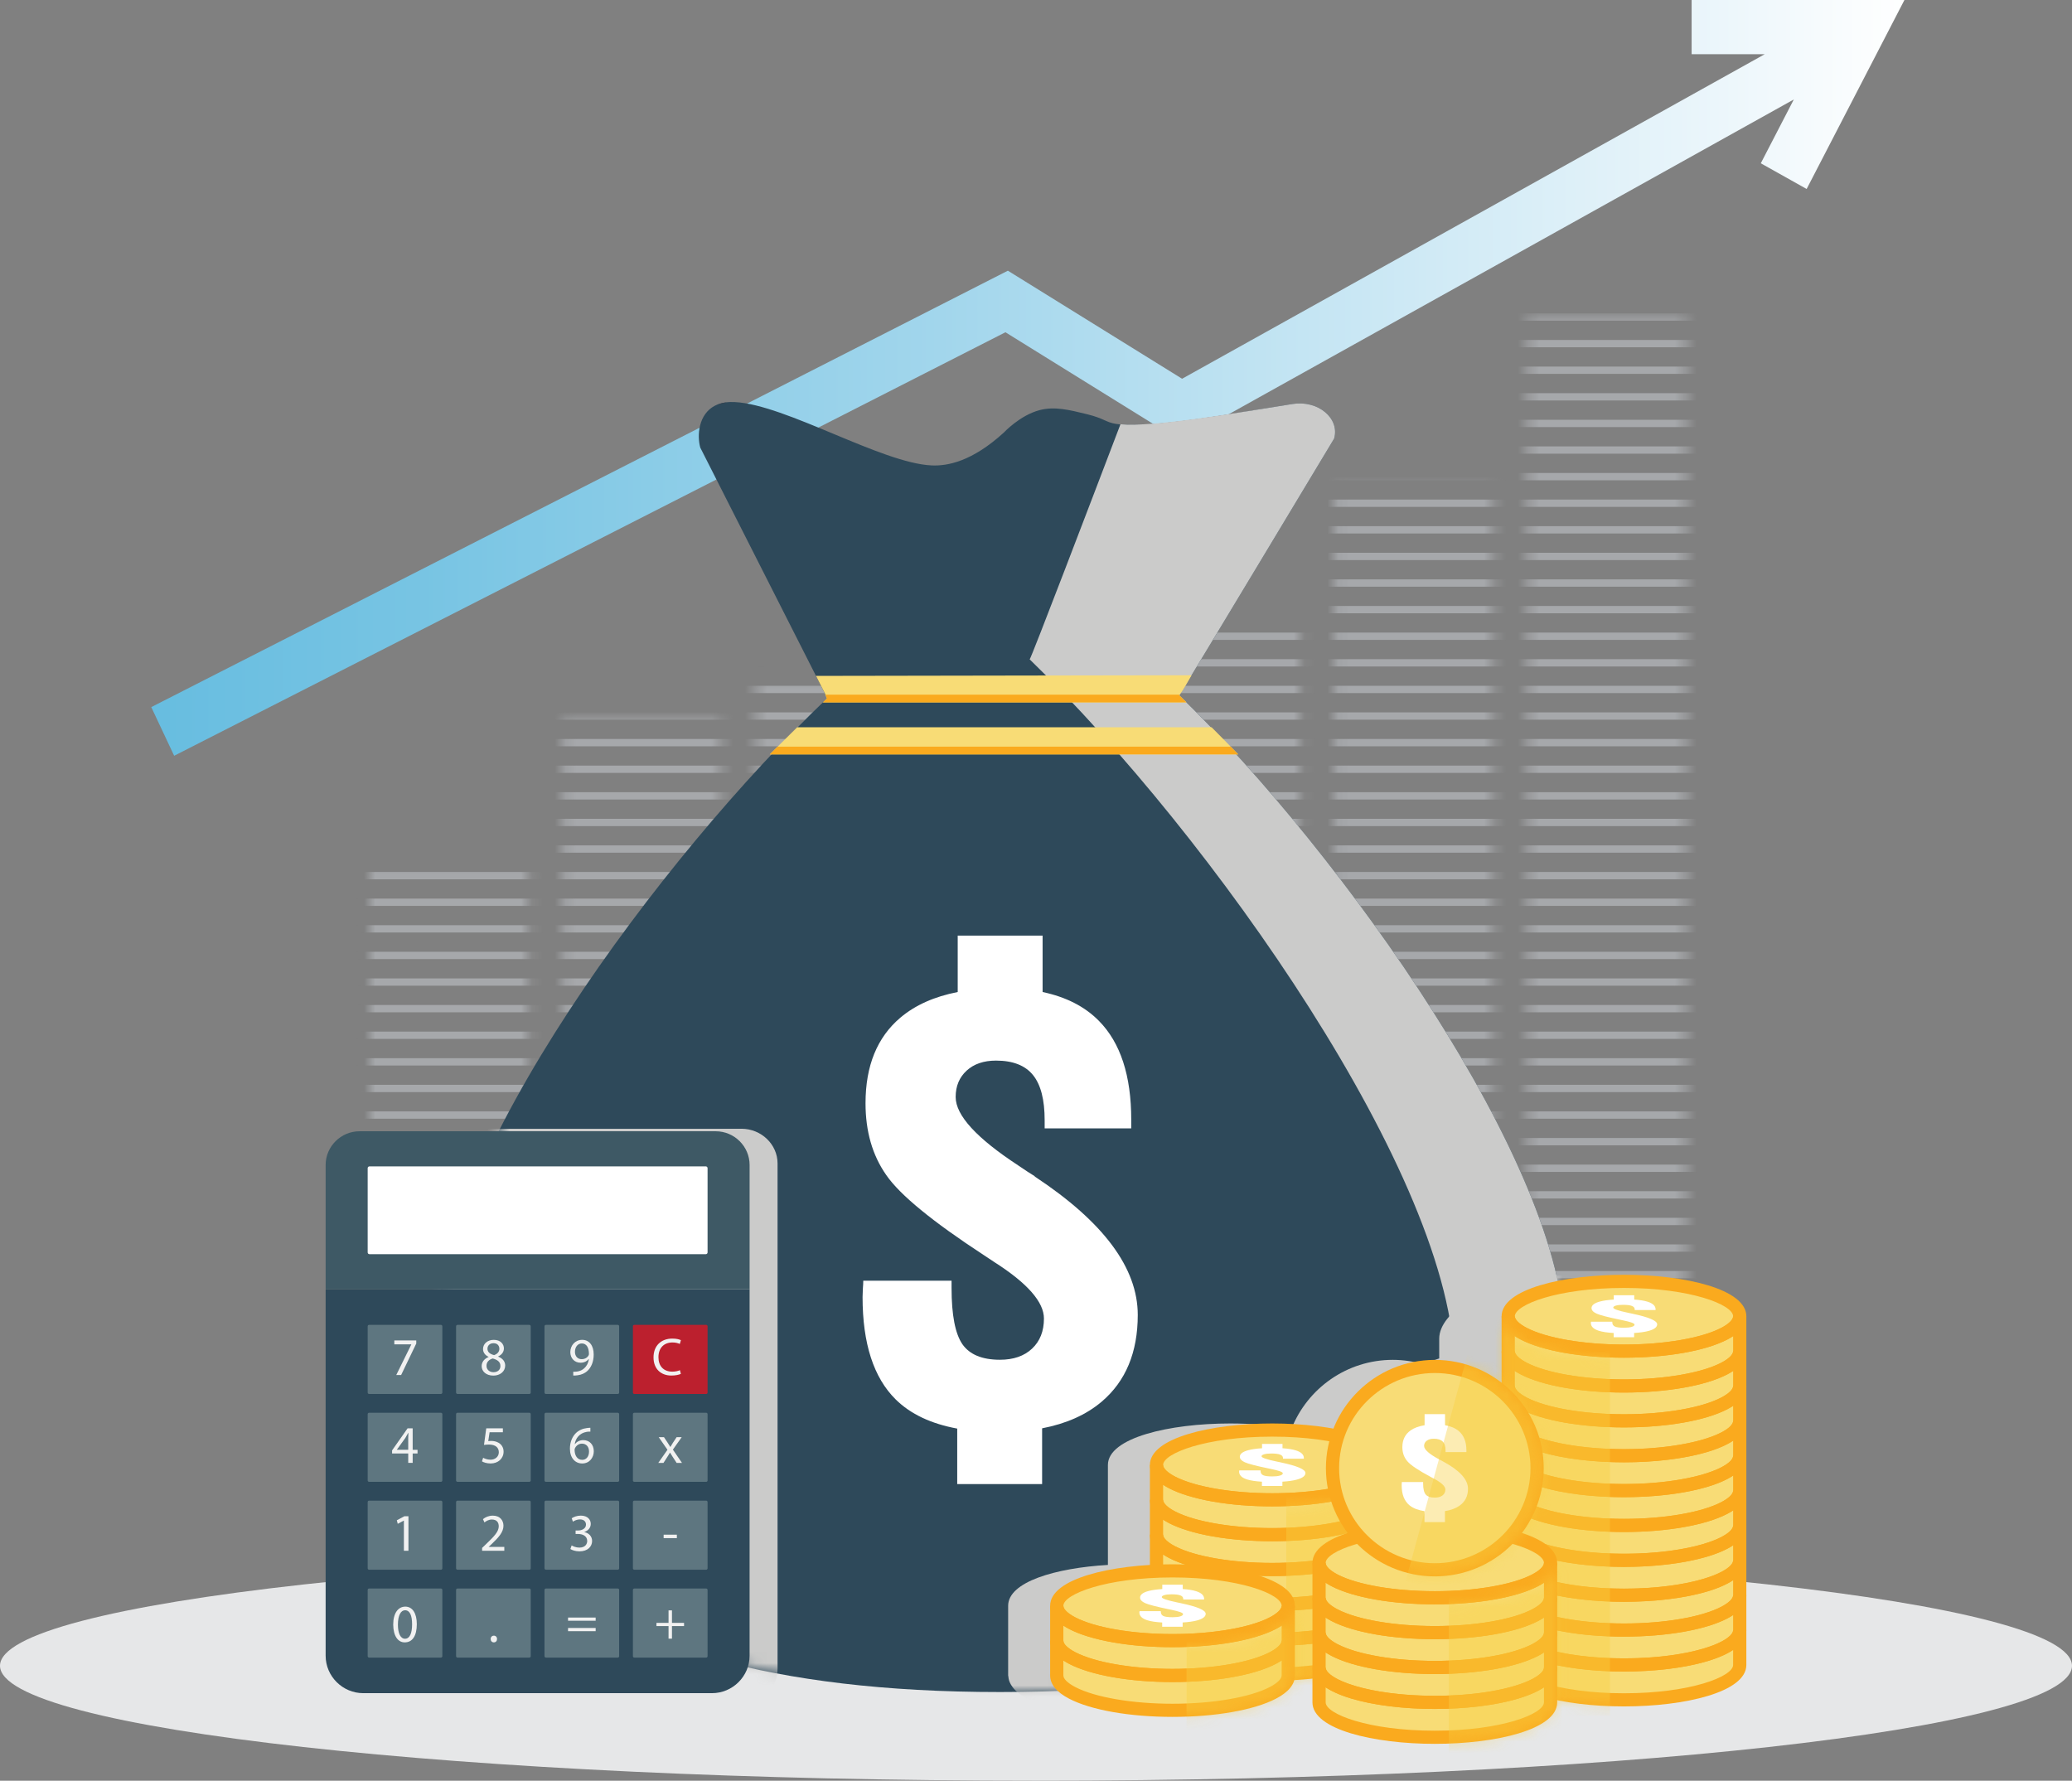 <svg width="185" height="159" viewBox="0 0 185 159" fill="none" xmlns="http://www.w3.org/2000/svg">
<rect x="0" y="0" width="185" height="159" fill="#808080" stroke="none"/>
<g clip-path="url(#clip0_100_4332)">
<g style="mix-blend-mode:screen">
<mask id="mask0_100_4332" style="mask-type:luminance" maskUnits="userSpaceOnUse" x="32" y="28" width="119" height="91">
<path d="M47.185 111.329V117.073H32.983V93.155V77.085H47.185V111.329ZM50.213 93.155V117.073H64.415V93.155V118.228V64.218H50.213V93.155ZM81.643 60.431H67.441V93.155V117.073H81.643V75.732V60.431ZM98.875 49.301H84.672V93.156V117.074H98.875V82.632V49.302V49.301ZM116.105 55.955H101.903V93.155V117.071H116.105V70.556V55.955ZM133.332 43.563H119.13V93.155V117.073H133.332V117.798V43.563ZM150.562 28.308H136.36V93.156V117.074H150.562V80.907V28.308Z" fill="white"/>
</mask>
<g mask="url(#mask0_100_4332)">
<path d="M162.392 27.981H13.597V28.633H162.392V27.981Z" fill="#A6A8AB"/>
<path d="M162.392 30.356H13.597V31.008H162.392V30.356Z" fill="#A6A8AB"/>
<path d="M162.392 32.732H13.597V33.384H162.392V32.732Z" fill="#A6A8AB"/>
<path d="M162.392 35.107H13.597V35.759H162.392V35.107Z" fill="#A6A8AB"/>
<path d="M162.392 37.482H13.597V38.134H162.392V37.482Z" fill="#A6A8AB"/>
<path d="M162.392 39.858H13.597V40.51H162.392V39.858Z" fill="#A6A8AB"/>
<path d="M162.392 42.233H13.597V42.885H162.392V42.233Z" fill="#A6A8AB"/>
<path d="M162.392 44.607H13.597V45.259H162.392V44.607Z" fill="#A6A8AB"/>
<path d="M162.392 46.982H13.597V47.634H162.392V46.982Z" fill="#A6A8AB"/>
<path d="M162.392 49.358H13.597V50.01H162.392V49.358Z" fill="#A6A8AB"/>
<path d="M162.392 51.733H13.597V52.385H162.392V51.733Z" fill="#A6A8AB"/>
<path d="M162.392 54.108H13.597V54.76H162.392V54.108Z" fill="#A6A8AB"/>
<path d="M162.392 56.484H13.597V57.136H162.392V56.484Z" fill="#A6A8AB"/>
<path d="M162.392 58.859H13.597V59.511H162.392V58.859Z" fill="#A6A8AB"/>
<path d="M162.392 61.234H13.597V61.886H162.392V61.234Z" fill="#A6A8AB"/>
<path d="M162.392 63.61H13.597V64.261H162.392V63.61Z" fill="#A6A8AB"/>
<path d="M162.392 65.985H13.597V66.637H162.392V65.985Z" fill="#A6A8AB"/>
<path d="M162.392 68.36H13.597V69.012H162.392V68.36Z" fill="#A6A8AB"/>
<path d="M162.392 70.736H13.597V71.388H162.392V70.736Z" fill="#A6A8AB"/>
<path d="M162.392 73.111H13.597V73.763H162.392V73.111Z" fill="#A6A8AB"/>
<path d="M162.392 75.485H13.597V76.137H162.392V75.485Z" fill="#A6A8AB"/>
<path d="M162.392 77.86H13.597V78.512H162.392V77.86Z" fill="#A6A8AB"/>
<path d="M162.392 80.236H13.597V80.888H162.392V80.236Z" fill="#A6A8AB"/>
<path d="M162.392 82.611H13.597V83.263H162.392V82.611Z" fill="#A6A8AB"/>
<path d="M162.392 84.986H13.597V85.638H162.392V84.986Z" fill="#A6A8AB"/>
<path d="M162.392 87.362H13.597V88.013H162.392V87.362Z" fill="#A6A8AB"/>
<path d="M162.392 89.737H13.597V90.389H162.392V89.737Z" fill="#A6A8AB"/>
<path d="M162.392 92.112H13.597V92.764H162.392V92.112Z" fill="#A6A8AB"/>
<path d="M162.392 94.487H13.597V95.139H162.392V94.487Z" fill="#A6A8AB"/>
<path d="M162.392 96.863H13.597V97.515H162.392V96.863Z" fill="#A6A8AB"/>
<path d="M162.392 99.238H13.597V99.89H162.392V99.238Z" fill="#A6A8AB"/>
<path d="M162.392 101.614H13.597V102.266H162.392V101.614Z" fill="#A6A8AB"/>
<path d="M162.392 103.989H13.597V104.641H162.392V103.989Z" fill="#A6A8AB"/>
<path d="M162.392 106.363H13.597V107.015H162.392V106.363Z" fill="#A6A8AB"/>
<path d="M162.392 108.738H13.597V109.39H162.392V108.738Z" fill="#A6A8AB"/>
<path d="M162.392 111.114H13.597V111.766H162.392V111.114Z" fill="#A6A8AB"/>
<path d="M162.392 113.489H13.597V114.141H162.392V113.489Z" fill="#A6A8AB"/>
<path d="M162.392 115.864H13.597V116.516H162.392V115.864Z" fill="#A6A8AB"/>
</g>
<path d="M151.039 0V4.84H157.565L105.544 33.819L89.988 24.17L13.506 63.137L15.55 67.483L89.771 29.668L105.419 39.377L160.163 8.88L157.214 14.58L161.307 16.874L170.039 0H151.039Z" fill="url(#paint0_linear_100_4332)"/>
</g>
<g style="mix-blend-mode:multiply">
<path d="M92.499 159C143.585 159 184.999 154.405 184.999 148.737C184.999 143.068 143.585 138.473 92.499 138.473C41.413 138.473 0 143.068 0 148.737C0 154.405 41.413 159 92.499 159Z" fill="#E6E7E8"/>
</g>
<path d="M105.291 62.089C105.541 61.741 119.118 39.163 119.118 39.163C119.645 37.339 117.667 35.711 115.409 36.071C110.519 36.849 102.68 38.311 99.652 37.852C98.74 37.714 98.593 37.365 97.082 36.992C95.446 36.589 94.149 36.269 92.809 36.624C91.046 37.093 89.633 38.619 89.633 38.619C86.779 41.222 84.588 41.622 83.175 41.557C78.684 41.35 70.165 36.134 65.614 35.901C65.083 35.873 64.43 35.915 63.837 36.221C62.357 36.983 62.224 38.889 62.524 39.965L73.66 61.938C73.702 62.089 73.768 62.231 73.829 62.375C59.017 76.49 38.909 103.547 38.909 119.458C38.909 133.921 47.826 151.083 89.299 151.083C130.772 151.083 139.689 133.696 139.689 119.458C139.689 104.172 119.883 76.231 105.291 62.088V62.089Z" fill="#2E495A"/>
<path d="M64.926 35.919C64.638 35.949 64.345 36.015 64.055 36.133C64.33 36.084 64.621 36.012 64.926 35.919Z" fill="#383D49"/>
<g style="mix-blend-mode:multiply">
<path d="M105.291 62.089C105.541 61.741 119.118 39.163 119.118 39.163C119.646 37.339 117.667 35.711 115.409 36.071C110.729 36.816 102.927 38.167 100.041 37.882C97.324 45.014 92.139 58.593 91.936 58.875C108.021 74.465 129.854 105.266 129.854 122.117C129.854 130.878 126.783 140.718 116.123 147.706C134.902 141.957 139.687 129.871 139.687 119.458C139.687 104.172 119.882 76.231 105.29 62.089H105.291Z" fill="#CBCBCA"/>
</g>
<path d="M105.937 62.72C105.722 62.51 105.505 62.295 105.291 62.088C105.332 62.031 105.62 61.672 106.386 60.294L72.857 60.351L73.661 61.936C73.704 62.088 73.769 62.23 73.831 62.373C73.712 62.486 73.59 62.604 73.471 62.718H105.937V62.72Z" fill="#F8DC76"/>
<path d="M110.558 67.36C109.757 66.533 108.961 65.723 108.177 64.936H71.179C70.373 65.725 69.555 66.534 68.731 67.36H110.558Z" fill="#F8DC76"/>
<path d="M73.696 62.028C73.736 62.145 73.781 62.26 73.831 62.375C73.712 62.487 73.59 62.606 73.471 62.72H105.937C105.722 62.51 105.505 62.295 105.291 62.088C105.295 62.083 105.311 62.045 105.319 62.028H73.696Z" fill="#FAAA1E"/>
<path d="M109.878 66.668H69.428C69.194 66.901 68.965 67.125 68.73 67.36H110.556C110.328 67.124 110.105 66.902 109.878 66.668Z" fill="#FAAA1E"/>
<path d="M92.426 105.072C92.4 105.06 92.375 105.035 92.363 105.01C92.009 104.796 91.529 104.483 90.923 104.068C87.185 101.62 85.327 99.586 85.327 97.953C85.327 96.973 85.655 96.195 86.312 95.592C86.956 95.003 87.828 94.701 88.928 94.701C90.43 94.701 91.529 95.129 92.224 95.982C92.932 96.85 93.273 98.193 93.273 100.039V100.754H101.003V99.976C101.003 96.046 100.043 93.108 98.124 91.161C96.863 89.875 95.179 89.02 93.09 88.578V83.539H85.51V88.578C83.426 88.985 81.723 89.743 80.399 90.86C78.316 92.618 77.279 95.167 77.279 98.508C77.279 101.007 77.886 103.142 79.124 104.912C80.349 106.695 83.267 109.081 87.84 112.069C88.081 112.233 88.396 112.433 88.787 112.697C91.743 114.581 93.209 116.264 93.209 117.734C93.209 118.863 92.855 119.756 92.148 120.421C91.44 121.086 90.481 121.413 89.28 121.413C87.688 121.413 86.577 120.948 85.933 120.032C85.289 119.102 84.961 117.432 84.961 115.009V114.356H77.078C77.078 114.531 77.066 114.77 77.04 115.097C77.028 115.423 77.015 115.662 77.015 115.812C77.015 119.956 78.001 123.007 79.971 124.954C81.306 126.272 83.145 127.131 85.466 127.559V132.514H93.046V127.535C95.199 127.121 96.975 126.333 98.364 125.156C100.512 123.335 101.586 120.748 101.586 117.408C101.586 113.227 98.542 109.12 92.427 105.077L92.426 105.072Z" fill="white"/>
<mask id="mask1_100_4332" style="mask-type:luminance" maskUnits="userSpaceOnUse" x="38" y="35" width="102" height="117">
<path d="M134.291 136.221C134.516 135.929 134.735 135.636 134.943 135.338C134.952 135.325 134.96 135.313 134.97 135.3C135.393 134.693 135.786 134.079 136.144 133.458C136.154 133.441 136.165 133.424 136.174 133.406C136.329 133.137 136.476 132.865 136.619 132.592C136.677 132.484 136.733 132.375 136.788 132.266C136.92 132.006 137.049 131.744 137.172 131.482C137.212 131.396 137.248 131.31 137.287 131.223C137.495 130.759 137.689 130.293 137.868 129.824C137.931 129.661 137.994 129.497 138.052 129.334C138.131 129.115 138.205 128.896 138.277 128.677C138.341 128.482 138.401 128.285 138.461 128.09C138.521 127.892 138.583 127.696 138.637 127.499C138.738 127.137 138.831 126.774 138.915 126.412C138.954 126.247 138.986 126.084 139.022 125.919C139.077 125.667 139.128 125.416 139.174 125.164C139.205 124.999 139.234 124.834 139.263 124.67C139.312 124.375 139.356 124.08 139.397 123.785C139.412 123.678 139.429 123.57 139.443 123.463C139.494 123.067 139.534 122.671 139.568 122.277C139.579 122.156 139.587 122.037 139.595 121.917C139.618 121.616 139.637 121.316 139.65 121.017C139.655 120.896 139.662 120.775 139.666 120.655C139.681 120.254 139.69 119.855 139.69 119.46C139.69 105.895 124.096 82.372 110.385 67.362H110.558C110.329 67.125 110.106 66.904 109.879 66.67C109.309 66.086 108.738 65.499 108.177 64.936H108.12C107.38 64.164 106.651 63.43 105.931 62.72H105.937C105.722 62.51 105.505 62.295 105.291 62.088C105.332 62.029 105.62 61.671 106.386 60.295C109.655 54.899 119.118 39.163 119.118 39.163C119.645 37.339 117.667 35.711 115.409 36.071C110.729 36.816 102.927 38.167 100.04 37.882C100.04 37.884 100.038 37.888 100.036 37.891C99.906 37.879 99.768 37.868 99.652 37.851C98.74 37.713 98.593 37.364 97.082 36.991C95.446 36.587 94.149 36.267 92.809 36.623C91.046 37.092 89.633 38.617 89.633 38.617C86.779 41.221 84.588 41.621 83.175 41.556C78.684 41.349 70.165 36.133 65.614 35.899C65.4 35.889 65.165 35.895 64.924 35.919C64.781 35.934 64.637 35.959 64.49 35.992C64.271 36.043 64.051 36.111 63.837 36.219C62.357 36.981 62.224 38.888 62.524 39.964L73.66 61.937C73.702 62.088 73.768 62.23 73.829 62.373C73.71 62.486 73.589 62.604 73.47 62.718H73.474C72.737 63.428 71.987 64.166 71.229 64.934H71.178C70.371 65.723 69.554 66.533 68.73 67.359H68.893C54.92 82.193 38.909 105.258 38.909 119.457C38.909 133.656 47.826 151.083 89.299 151.083C114.598 151.083 127.769 144.61 134.204 136.331C134.234 136.294 134.262 136.257 134.291 136.22V136.221Z" fill="white"/>
</mask>
<g mask="url(#mask1_100_4332)">
<g style="mix-blend-mode:multiply">
<path d="M152.177 117.558V117.531C152.177 115.098 146.681 113.826 141.251 113.826C138.215 113.826 135.161 114.224 133.056 115C133.056 115 128.502 117.026 128.502 119.526V121.293L127.045 121.805C126.192 121.56 125.293 121.421 124.36 121.421C120.249 121.421 116.735 123.974 115.314 127.566C113.639 127.26 111.741 127.102 109.846 127.102C104.416 127.102 98.92 128.374 98.92 130.807V139.733C94.226 140.009 90.013 141.249 90.013 143.379V149.602C90.013 149.641 90.031 149.675 90.034 149.712C90.044 149.831 90.062 149.947 90.098 150.06C90.13 150.168 90.182 150.273 90.238 150.376C90.255 150.407 90.274 150.439 90.293 150.469C90.562 150.91 91.019 151.318 91.711 151.679C93.665 152.695 152.176 151.095 152.176 148.662V145.55C152.176 145.55 152.176 145.549 152.176 145.547V139.324C152.176 139.324 152.176 139.323 152.176 139.322V136.209C152.176 136.209 152.176 136.208 152.176 136.207V129.983C152.176 129.983 152.176 129.982 152.176 129.981V126.87C152.176 126.87 152.176 126.869 152.176 126.867V117.558H152.177Z" fill="#CBCBCA"/>
</g>
<g style="mix-blend-mode:multiply">
<path d="M66.198 100.786H32.303C30.528 100.786 29.075 102.181 29.075 103.884V148.982C29.075 150.876 30.69 152.425 32.661 152.425H65.839C67.812 152.425 69.425 150.876 69.425 148.982V103.884C69.425 102.181 67.972 100.786 66.197 100.786H66.198Z" fill="#CBCBCA"/>
</g>
</g>
<path d="M29.075 147.839C29.075 149.679 30.59 151.184 32.44 151.184H63.563C65.415 151.184 66.928 149.678 66.928 147.839V115.122H29.075V147.839Z" fill="#2E495A"/>
<path d="M63.9 101.011H32.103C30.437 101.011 29.075 102.365 29.075 104.021V115.121H66.929V104.021C66.929 102.365 65.567 101.011 63.901 101.011H63.9Z" fill="#3E5965"/>
<path d="M63.017 104.147H32.987C32.899 104.147 32.828 104.218 32.828 104.305V111.828C32.828 111.915 32.899 111.986 32.987 111.986H63.017C63.105 111.986 63.176 111.915 63.176 111.828V104.305C63.176 104.218 63.105 104.147 63.017 104.147Z" fill="white"/>
<path d="M39.369 118.298H32.954C32.885 118.298 32.828 118.354 32.828 118.423V124.342C32.828 124.411 32.885 124.467 32.954 124.467H39.369C39.438 124.467 39.495 124.411 39.495 124.342V118.423C39.495 118.354 39.438 118.298 39.369 118.298Z" fill="#5E7680"/>
<path d="M39.369 126.145H32.954C32.885 126.145 32.828 126.201 32.828 126.27V132.189C32.828 132.258 32.885 132.313 32.954 132.313H39.369C39.438 132.313 39.495 132.258 39.495 132.189V126.27C39.495 126.201 39.438 126.145 39.369 126.145Z" fill="#5E7680"/>
<path d="M39.369 133.992H32.954C32.885 133.992 32.828 134.048 32.828 134.117V140.036C32.828 140.105 32.885 140.16 32.954 140.16H39.369C39.438 140.16 39.495 140.105 39.495 140.036V134.117C39.495 134.048 39.438 133.992 39.369 133.992Z" fill="#5E7680"/>
<path d="M47.263 118.298H40.848C40.778 118.298 40.722 118.354 40.722 118.423V124.342C40.722 124.411 40.778 124.467 40.848 124.467H47.263C47.332 124.467 47.388 124.411 47.388 124.342V118.423C47.388 118.354 47.332 118.298 47.263 118.298Z" fill="#5E7680"/>
<path d="M47.263 126.145H40.848C40.778 126.145 40.722 126.201 40.722 126.27V132.189C40.722 132.258 40.778 132.313 40.848 132.313H47.263C47.332 132.313 47.388 132.258 47.388 132.189V126.27C47.388 126.201 47.332 126.145 47.263 126.145Z" fill="#5E7680"/>
<path d="M47.263 133.992H40.848C40.778 133.992 40.722 134.048 40.722 134.117V140.036C40.722 140.105 40.778 140.16 40.848 140.16H47.263C47.332 140.16 47.388 140.105 47.388 140.036V134.117C47.388 134.048 47.332 133.992 47.263 133.992Z" fill="#5E7680"/>
<path d="M55.157 118.298H48.741C48.672 118.298 48.616 118.354 48.616 118.423V124.342C48.616 124.411 48.672 124.467 48.741 124.467H55.157C55.226 124.467 55.282 124.411 55.282 124.342V118.423C55.282 118.354 55.226 118.298 55.157 118.298Z" fill="#5E7680"/>
<path d="M55.157 126.145H48.741C48.672 126.145 48.616 126.201 48.616 126.27V132.189C48.616 132.258 48.672 132.313 48.741 132.313H55.157C55.226 132.313 55.282 132.258 55.282 132.189V126.27C55.282 126.201 55.226 126.145 55.157 126.145Z" fill="#5E7680"/>
<path d="M55.157 133.992H48.741C48.672 133.992 48.616 134.048 48.616 134.117V140.036C48.616 140.105 48.672 140.16 48.741 140.16H55.157C55.226 140.16 55.282 140.105 55.282 140.036V134.117C55.282 134.048 55.226 133.992 55.157 133.992Z" fill="#5E7680"/>
<path d="M39.369 141.839H32.954C32.885 141.839 32.828 141.895 32.828 141.964V147.883C32.828 147.952 32.885 148.008 32.954 148.008H39.369C39.438 148.008 39.495 147.952 39.495 147.883V141.964C39.495 141.895 39.438 141.839 39.369 141.839Z" fill="#5E7680"/>
<path d="M47.263 141.839H40.848C40.778 141.839 40.722 141.895 40.722 141.964V147.883C40.722 147.952 40.778 148.008 40.848 148.008H47.263C47.332 148.008 47.388 147.952 47.388 147.883V141.964C47.388 141.895 47.332 141.839 47.263 141.839Z" fill="#5E7680"/>
<path d="M55.157 141.839H48.741C48.672 141.839 48.616 141.895 48.616 141.964V147.883C48.616 147.952 48.672 148.008 48.741 148.008H55.157C55.226 148.008 55.282 147.952 55.282 147.883V141.964C55.282 141.895 55.226 141.839 55.157 141.839Z" fill="#5E7680"/>
<path d="M63.051 126.145H56.635C56.566 126.145 56.51 126.201 56.51 126.27V132.189C56.51 132.258 56.566 132.313 56.635 132.313H63.051C63.12 132.313 63.176 132.258 63.176 132.189V126.27C63.176 126.201 63.12 126.145 63.051 126.145Z" fill="#5E7680"/>
<path d="M63.051 133.992H56.635C56.566 133.992 56.51 134.048 56.51 134.117V140.036C56.51 140.105 56.566 140.16 56.635 140.16H63.051C63.12 140.16 63.176 140.105 63.176 140.036V134.117C63.176 134.048 63.12 133.992 63.051 133.992Z" fill="#5E7680"/>
<path d="M63.051 141.839H56.635C56.566 141.839 56.51 141.895 56.51 141.964V147.883C56.51 147.952 56.566 148.008 56.635 148.008H63.051C63.12 148.008 63.176 147.952 63.176 147.883V141.964C63.176 141.895 63.12 141.839 63.051 141.839Z" fill="#5E7680"/>
<path d="M63.051 118.298H56.635C56.566 118.298 56.51 118.354 56.51 118.423V124.342C56.51 124.411 56.566 124.467 56.635 124.467H63.051C63.12 124.467 63.176 124.411 63.176 124.342V118.423C63.176 118.354 63.12 118.298 63.051 118.298Z" fill="#BC202E"/>
<path d="M36.063 135.774H36.053L35.513 136.063L35.431 135.745L36.11 135.384H36.468V138.471H36.062V135.773L36.063 135.774Z" fill="#F1F1F1"/>
<path d="M43.046 138.471V138.214L43.376 137.896C44.168 137.145 44.527 136.747 44.531 136.281C44.531 135.968 44.379 135.678 43.916 135.678C43.634 135.678 43.399 135.82 43.256 135.94L43.122 135.645C43.337 135.465 43.643 135.332 44.001 135.332C44.67 135.332 44.952 135.787 44.952 136.229C44.952 136.799 44.537 137.26 43.882 137.886L43.634 138.115V138.124H45.028V138.471H43.046Z" fill="#F1F1F1"/>
<path d="M51.039 137.991C51.159 138.067 51.435 138.186 51.727 138.186C52.268 138.186 52.435 137.845 52.429 137.587C52.424 137.156 52.033 136.97 51.627 136.97H51.393V136.657H51.627C51.932 136.657 52.32 136.5 52.32 136.134C52.32 135.887 52.162 135.668 51.776 135.668C51.528 135.668 51.289 135.776 51.155 135.872L51.045 135.568C51.207 135.448 51.524 135.33 51.858 135.33C52.469 135.33 52.746 135.691 52.746 136.066C52.746 136.385 52.555 136.655 52.173 136.792V136.801C52.555 136.877 52.866 137.163 52.866 137.595C52.866 138.089 52.479 138.521 51.733 138.521C51.385 138.521 51.079 138.412 50.927 138.312L51.041 137.99L51.039 137.991Z" fill="#F1F1F1"/>
<path d="M36.449 130.622V129.782H35.007V129.506L36.392 127.535H36.846V129.454H37.28V129.782H36.846V130.622H36.449ZM36.449 129.454V128.423C36.449 128.261 36.455 128.101 36.464 127.939H36.449C36.354 128.119 36.277 128.252 36.191 128.394L35.433 129.443V129.452H36.449V129.454Z" fill="#F1F1F1"/>
<path d="M44.899 127.887H43.714L43.595 128.68C43.666 128.67 43.733 128.661 43.849 128.661C44.087 128.661 44.327 128.713 44.518 128.827C44.761 128.965 44.963 129.231 44.963 129.62C44.963 130.223 44.479 130.674 43.806 130.674C43.467 130.674 43.181 130.578 43.033 130.484L43.138 130.165C43.268 130.241 43.52 130.337 43.802 130.337C44.199 130.337 44.538 130.08 44.538 129.668C44.533 129.269 44.267 128.984 43.645 128.984C43.468 128.984 43.329 129.004 43.214 129.017L43.415 127.535H44.9V127.887H44.899Z" fill="#F1F1F1"/>
<path d="M52.711 127.83C52.626 127.825 52.515 127.83 52.396 127.848C51.736 127.957 51.387 128.438 51.317 128.945H51.331C51.48 128.75 51.737 128.589 52.081 128.589C52.631 128.589 53.017 128.984 53.017 129.586C53.017 130.152 52.63 130.674 51.984 130.674C51.339 130.674 50.886 130.161 50.886 129.358C50.886 128.75 51.107 128.271 51.413 127.967C51.67 127.716 52.014 127.558 52.407 127.511C52.531 127.493 52.636 127.487 52.711 127.487V127.83ZM52.592 129.61C52.592 129.168 52.338 128.903 51.952 128.903C51.699 128.903 51.466 129.059 51.351 129.282C51.322 129.33 51.303 129.391 51.303 129.467C51.313 129.976 51.548 130.35 51.986 130.35C52.349 130.35 52.592 130.051 52.592 129.609V129.61Z" fill="#F1F1F1"/>
<path d="M37.166 119.689V119.964L35.815 122.776H35.379L36.726 120.045V120.036H35.207V119.689H37.165H37.166Z" fill="#F1F1F1"/>
<path d="M43.007 121.992C43.007 121.603 43.242 121.327 43.624 121.166L43.619 121.151C43.276 120.991 43.128 120.724 43.128 120.458C43.128 119.97 43.543 119.636 44.088 119.636C44.69 119.636 44.991 120.012 44.991 120.396C44.991 120.658 44.861 120.938 44.479 121.118V121.133C44.867 121.284 45.106 121.555 45.106 121.931C45.106 122.467 44.642 122.828 44.049 122.828C43.399 122.828 43.007 122.443 43.007 121.992ZM44.68 121.973C44.68 121.598 44.417 121.418 43.996 121.299C43.633 121.404 43.438 121.641 43.438 121.935C43.423 122.248 43.662 122.524 44.059 122.524C44.455 122.524 44.68 122.292 44.68 121.973ZM43.523 120.429C43.523 120.739 43.757 120.904 44.115 120.999C44.383 120.908 44.587 120.719 44.587 120.438C44.587 120.191 44.439 119.935 44.063 119.935C43.714 119.935 43.523 120.164 43.523 120.429Z" fill="#F1F1F1"/>
<path d="M51.183 122.482C51.274 122.491 51.379 122.482 51.522 122.467C51.765 122.434 51.995 122.334 52.171 122.167C52.377 121.982 52.525 121.712 52.583 121.345H52.568C52.396 121.554 52.147 121.677 51.837 121.677C51.279 121.677 50.92 121.259 50.92 120.732C50.92 120.148 51.345 119.635 51.98 119.635C52.616 119.635 53.008 120.148 53.008 120.936C53.008 121.615 52.778 122.09 52.473 122.385C52.234 122.617 51.904 122.761 51.57 122.798C51.418 122.822 51.285 122.826 51.184 122.822V122.48L51.183 122.482ZM51.335 120.705C51.335 121.09 51.569 121.361 51.932 121.361C52.215 121.361 52.435 121.223 52.544 121.038C52.568 121 52.583 120.953 52.583 120.887C52.583 120.36 52.386 119.956 51.947 119.956C51.589 119.956 51.335 120.27 51.335 120.707V120.705Z" fill="#F1F1F1"/>
<path d="M43.81 146.348C43.81 146.173 43.929 146.049 44.096 146.049C44.263 146.049 44.378 146.173 44.378 146.348C44.378 146.523 44.268 146.648 44.092 146.648C43.925 146.648 43.81 146.519 43.81 146.348Z" fill="#F1F1F1"/>
<path d="M37.215 145.019C37.215 146.068 36.823 146.648 36.135 146.648C35.529 146.648 35.119 146.082 35.108 145.061C35.108 144.026 35.557 143.456 36.188 143.456C36.818 143.456 37.215 144.035 37.215 145.019ZM35.528 145.067C35.528 145.869 35.776 146.325 36.158 146.325C36.588 146.325 36.794 145.826 36.794 145.039C36.794 144.251 36.598 143.78 36.163 143.78C35.796 143.78 35.528 144.226 35.528 145.067Z" fill="#F1F1F1"/>
<path d="M50.718 144.716V144.432H53.184V144.716H50.718ZM50.718 145.648V145.363H53.184V145.648H50.718Z" fill="#F1F1F1"/>
<path d="M59.997 143.791V144.907H61.076V145.193H59.997V146.317H59.691V145.193H58.612V144.907H59.691V143.791H59.997Z" fill="#F1F1F1"/>
<path d="M60.434 137.032V137.341H59.253V137.032H60.434Z" fill="#F1F1F1"/>
<path d="M59.283 128.324L59.611 128.818C59.698 128.946 59.769 129.065 59.846 129.193H59.86C59.936 129.055 60.013 128.937 60.089 128.814L60.414 128.325H60.868L60.079 129.436L60.892 130.623H60.414L60.075 130.106C59.984 129.973 59.908 129.844 59.826 129.706H59.817C59.741 129.844 59.659 129.967 59.572 130.106L59.239 130.623H58.775L59.596 129.451L58.814 128.325H59.283V128.324Z" fill="#F1F1F1"/>
<path d="M60.792 122.672C60.64 122.747 60.334 122.823 59.941 122.823C59.034 122.823 58.35 122.253 58.35 121.203C58.35 120.153 59.034 119.522 60.032 119.522C60.432 119.522 60.686 119.607 60.796 119.664L60.696 120.002C60.538 119.926 60.314 119.869 60.045 119.869C59.291 119.869 58.79 120.348 58.79 121.189C58.79 121.972 59.244 122.475 60.028 122.475C60.28 122.475 60.538 122.423 60.706 122.342L60.792 122.67V122.672Z" fill="#F1F1F1"/>
<path d="M144.998 114.526C139.293 114.526 134.663 115.923 134.663 117.643V148.774C134.663 150.494 139.293 151.891 144.998 151.891C150.703 151.891 155.333 150.494 155.333 148.774V117.643C155.333 115.923 150.703 114.526 144.998 114.526Z" fill="#F8DC76"/>
<path d="M144.998 130.57C139.569 130.57 134.072 129.298 134.072 126.866V123.754H135.253C135.253 124.059 135.642 124.437 136.319 124.789C138.085 125.708 141.41 126.279 144.998 126.279C148.586 126.279 151.911 125.708 153.679 124.789C154.356 124.437 154.743 124.06 154.743 123.754H155.924V126.866C155.924 129.298 150.428 130.57 144.998 130.57ZM135.253 125.528V126.866C135.253 127.898 139.049 129.397 144.998 129.397C150.947 129.397 154.743 127.898 154.743 126.866V125.528C154.587 125.631 154.413 125.732 154.226 125.83C152.272 126.846 148.822 127.453 144.998 127.453C141.174 127.453 137.725 126.846 135.771 125.83C135.583 125.732 135.411 125.631 135.253 125.528Z" fill="#FAAA1E"/>
<path d="M144.998 133.685C139.569 133.685 134.072 132.413 134.072 129.981V126.87H135.253C135.253 127.175 135.642 127.554 136.319 127.906C138.085 128.824 141.41 129.394 144.998 129.394C148.586 129.394 151.913 128.823 153.679 127.906C154.356 127.554 154.743 127.177 154.743 126.87H155.924V129.981C155.924 132.413 150.428 133.685 144.998 133.685ZM135.253 128.642V129.981C135.253 131.012 139.049 132.511 144.998 132.511C150.947 132.511 154.743 131.012 154.743 129.981V128.642C154.587 128.746 154.413 128.847 154.226 128.945C152.272 129.961 148.823 130.568 144.998 130.568C141.173 130.568 137.724 129.961 135.771 128.945C135.583 128.847 135.411 128.746 135.253 128.642Z" fill="#FAAA1E"/>
<path d="M144.998 127.454C141.174 127.454 137.725 126.847 135.771 125.832C134.644 125.245 134.072 124.546 134.072 123.755V120.644H135.253C135.253 120.949 135.642 121.328 136.319 121.68C138.085 122.598 141.41 123.168 144.998 123.168C148.586 123.168 151.913 122.597 153.679 121.68C154.356 121.328 154.743 120.951 154.743 120.644H155.924V123.755C155.924 124.546 155.352 125.245 154.225 125.832C152.271 126.847 148.821 127.454 144.997 127.454H144.998ZM135.253 122.417V123.755C135.253 124.06 135.642 124.439 136.319 124.791C138.085 125.709 141.41 126.28 144.998 126.28C148.586 126.28 151.911 125.709 153.679 124.791C154.356 124.439 154.743 124.062 154.743 123.755V122.417C154.587 122.52 154.413 122.621 154.226 122.719C152.272 123.735 148.823 124.342 144.998 124.342C141.173 124.342 137.724 123.735 135.771 122.719C135.583 122.621 135.411 122.52 135.253 122.417Z" fill="#FAAA1E"/>
<path d="M144.998 139.911C139.569 139.911 134.072 138.639 134.072 136.207V133.096H135.253C135.253 133.401 135.642 133.779 136.319 134.131C138.085 135.05 141.41 135.62 144.998 135.62C148.586 135.62 151.913 135.049 153.679 134.131C154.356 133.779 154.743 133.402 154.743 133.096H155.924V136.207C155.924 138.639 150.428 139.911 144.998 139.911ZM135.253 134.868V136.207C135.253 137.238 139.049 138.737 144.998 138.737C150.947 138.737 154.743 137.238 154.743 136.207V134.868C154.587 134.972 154.413 135.073 154.226 135.171C152.272 136.187 148.823 136.793 144.998 136.793C141.173 136.793 137.724 136.187 135.771 135.171C135.583 135.073 135.411 134.972 135.253 134.868Z" fill="#FAAA1E"/>
<path d="M144.998 143.026C139.569 143.026 134.072 141.754 134.072 139.321V136.209H135.253C135.253 136.515 135.642 136.893 136.319 137.245C138.085 138.164 141.41 138.733 144.998 138.733C148.586 138.733 151.913 138.162 153.679 137.245C154.356 136.893 154.743 136.515 154.743 136.209H155.924V139.321C155.924 141.754 150.428 143.026 144.998 143.026ZM135.253 137.983V139.321C135.253 140.353 139.049 141.852 144.998 141.852C150.947 141.852 154.743 140.353 154.743 139.321V137.983C154.587 138.087 154.413 138.188 154.226 138.286C152.272 139.302 148.823 139.908 144.998 139.908C141.173 139.908 137.724 139.302 135.771 138.286C135.583 138.188 135.411 138.087 135.253 137.983Z" fill="#FAAA1E"/>
<path d="M144.998 136.794C141.174 136.794 137.724 136.187 135.771 135.171C134.644 134.584 134.072 133.886 134.072 133.094V129.982H135.253C135.253 130.288 135.642 130.666 136.319 131.018C138.085 131.937 141.41 132.506 144.998 132.506C148.586 132.506 151.911 131.935 153.679 131.018C154.356 130.666 154.743 130.288 154.743 129.982H155.924V133.094C155.924 133.886 155.352 134.584 154.225 135.171C152.271 136.187 148.822 136.794 144.997 136.794H144.998ZM135.253 131.757V133.096C135.253 133.401 135.642 133.78 136.319 134.131C138.085 135.05 141.41 135.62 144.998 135.62C148.586 135.62 151.913 135.049 153.679 134.131C154.356 133.78 154.743 133.402 154.743 133.096V131.757C154.587 131.861 154.413 131.962 154.226 132.06C152.272 133.076 148.822 133.683 144.998 133.683C141.174 133.683 137.725 133.076 135.771 132.06C135.583 131.962 135.411 131.861 135.253 131.757Z" fill="#FAAA1E"/>
<path d="M144.998 149.253C139.569 149.253 134.072 147.981 134.072 145.549V142.438H135.253C135.253 142.743 135.642 143.12 136.319 143.473C138.085 144.392 141.41 144.962 144.998 144.962C148.586 144.962 151.913 144.391 153.679 143.473C154.356 143.122 154.743 142.744 154.743 142.438H155.924V145.549C155.924 147.981 150.428 149.253 144.998 149.253ZM135.253 144.209V145.547C135.253 146.579 139.049 148.078 144.998 148.078C150.947 148.078 154.743 146.579 154.743 145.547V144.209C154.587 144.313 154.413 144.413 154.226 144.512C152.272 145.527 148.823 146.134 144.998 146.134C141.173 146.134 137.724 145.527 135.771 144.512C135.583 144.413 135.411 144.313 135.253 144.209Z" fill="#FAAA1E"/>
<path d="M144.998 152.367C139.569 152.367 134.072 151.095 134.072 148.662V145.55H135.253C135.253 145.855 135.642 146.234 136.319 146.586C138.085 147.504 141.41 148.075 144.998 148.075C148.586 148.075 151.911 147.504 153.679 146.586C154.356 146.234 154.743 145.857 154.743 145.55H155.924V148.662C155.924 151.095 150.428 152.367 144.998 152.367ZM135.253 147.324V148.662C135.253 149.694 139.049 151.193 144.998 151.193C150.947 151.193 154.743 149.694 154.743 148.662V147.324C154.587 147.427 154.413 147.528 154.226 147.627C152.272 148.642 148.822 149.249 144.998 149.249C141.174 149.249 137.725 148.642 135.771 147.627C135.583 147.528 135.411 147.427 135.253 147.324Z" fill="#FAAA1E"/>
<path d="M144.998 146.136C141.174 146.136 137.724 145.529 135.771 144.513C134.644 143.926 134.072 143.228 134.072 142.436V139.324H135.253C135.253 139.63 135.642 140.008 136.319 140.36C138.085 141.279 141.41 141.85 144.998 141.85C148.586 141.85 151.911 141.279 153.679 140.36C154.356 140.008 154.743 139.631 154.743 139.324H155.924V142.436C155.924 143.228 155.352 143.926 154.225 144.512C152.271 145.527 148.822 146.134 144.997 146.134L144.998 146.136ZM135.253 141.098V142.436C135.253 142.742 135.642 143.119 136.319 143.472C138.085 144.391 141.41 144.961 144.998 144.961C148.586 144.961 151.913 144.39 153.679 143.472C154.356 143.12 154.743 142.743 154.743 142.436V141.098C154.587 141.202 154.413 141.303 154.226 141.401C152.272 142.417 148.822 143.023 144.998 143.023C141.174 143.023 137.725 142.417 135.771 141.401C135.583 141.303 135.411 141.202 135.253 141.098Z" fill="#FAAA1E"/>
<path d="M144.998 124.342C141.174 124.342 137.724 123.735 135.771 122.719C134.644 122.132 134.072 121.434 134.072 120.643V117.531H135.253C135.253 117.832 135.651 118.22 136.319 118.566C138.085 119.485 141.41 120.055 144.998 120.055C148.586 120.055 151.911 119.484 153.679 118.566C154.345 118.22 154.743 117.832 154.743 117.531H155.924V120.643C155.924 121.434 155.352 122.132 154.225 122.718C152.271 123.734 148.822 124.341 144.997 124.341L144.998 124.342ZM135.253 119.303V120.643C135.253 120.948 135.642 121.327 136.319 121.678C138.085 122.597 141.41 123.167 144.998 123.167C148.586 123.167 151.913 122.596 153.679 121.678C154.356 121.327 154.743 120.949 154.743 120.643V119.303C154.591 119.405 154.419 119.508 154.226 119.607C152.272 120.623 148.822 121.23 144.998 121.23C141.174 121.23 137.725 120.623 135.771 119.607C135.579 119.506 135.407 119.405 135.253 119.303Z" fill="#FAAA1E"/>
<path d="M144.998 121.23C141.174 121.23 137.725 120.623 135.771 119.607C134.367 118.876 134.072 118.075 134.072 117.531C134.072 115.098 139.569 113.826 144.998 113.826C150.428 113.826 155.924 115.098 155.924 117.531C155.924 118.075 155.629 118.876 154.225 119.607C152.271 120.623 148.821 121.23 144.997 121.23H144.998ZM144.998 115.001C139.049 115.001 135.253 116.5 135.253 117.532C135.253 117.833 135.651 118.221 136.319 118.568C138.085 119.486 141.41 120.056 144.998 120.056C148.586 120.056 151.911 119.485 153.679 118.568C154.345 118.221 154.743 117.833 154.743 117.532C154.743 116.5 150.947 115.001 144.998 115.001Z" fill="#FAAA1E"/>
<path d="M145.753 117.302C145.753 117.302 145.741 117.3 145.738 117.297C145.653 117.281 145.538 117.257 145.391 117.225C144.489 117.038 144.042 116.881 144.042 116.757C144.042 116.681 144.121 116.622 144.279 116.576C144.434 116.531 144.645 116.508 144.91 116.508C145.272 116.508 145.538 116.541 145.705 116.607C145.876 116.673 145.957 116.776 145.957 116.917V116.972H147.82V116.912C147.82 116.61 147.589 116.386 147.126 116.236C146.821 116.138 146.417 116.071 145.913 116.038V115.652H144.086V116.038C143.584 116.07 143.174 116.127 142.854 116.213C142.352 116.348 142.102 116.544 142.102 116.799C142.102 116.99 142.248 117.154 142.547 117.29C142.842 117.427 143.546 117.61 144.648 117.839C144.706 117.851 144.782 117.867 144.877 117.886C145.588 118.031 145.942 118.16 145.942 118.273C145.942 118.359 145.857 118.428 145.687 118.479C145.516 118.529 145.285 118.554 144.997 118.554C144.613 118.554 144.345 118.518 144.19 118.448C144.035 118.376 143.955 118.249 143.955 118.063V118.013H142.056C142.056 118.026 142.053 118.044 142.046 118.07C142.044 118.095 142.04 118.113 142.04 118.124C142.04 118.441 142.277 118.675 142.751 118.825C143.073 118.926 143.517 118.992 144.076 119.024V119.404H145.904V119.023C146.423 118.991 146.851 118.931 147.186 118.841C147.703 118.702 147.962 118.504 147.962 118.248C147.962 117.928 147.229 117.613 145.754 117.302H145.753Z" fill="white"/>
<mask id="mask2_100_4332" style="mask-type:luminance" maskUnits="userSpaceOnUse" x="134" y="117" width="22" height="36">
<path d="M154.226 119.609C152.271 120.624 148.822 121.228 145.001 121.228C141.179 121.228 137.724 120.624 135.77 119.609C134.37 118.874 134.075 118.076 134.075 117.531C134.075 116.924 134.072 116.924 134.072 117.532V126.867C134.072 126.867 134.072 126.869 134.072 126.87V129.981C134.072 129.981 134.072 129.982 134.072 129.984V136.207C134.072 136.207 134.072 136.208 134.072 136.209V139.322C134.072 139.322 134.072 139.323 134.072 139.324V145.547C134.072 145.547 134.072 145.549 134.072 145.55V148.662C134.072 151.095 139.569 152.367 144.998 152.367C150.428 152.367 155.924 151.095 155.924 148.662V145.55C155.924 145.55 155.924 145.549 155.924 145.547V139.324C155.924 139.324 155.924 139.323 155.924 139.322V136.209C155.924 136.209 155.924 136.208 155.924 136.207V129.984C155.924 129.984 155.924 129.982 155.924 129.981V126.87C155.924 126.87 155.924 126.869 155.924 126.867V117.558C155.915 118.104 155.607 118.886 154.225 119.609H154.226Z" fill="white"/>
</mask>
<g mask="url(#mask2_100_4332)">
<g style="mix-blend-mode:multiply" opacity="0.4">
<path d="M143.744 115.001H132.25V153.194H143.744V115.001Z" fill="#F8CF42"/>
</g>
</g>
<path d="M113.595 127.69C107.89 127.69 103.26 129.087 103.26 130.808V146.372C103.26 146.941 103.762 147.47 104.642 147.928C106.425 148.856 109.768 149.484 113.595 149.484C117.422 149.484 120.765 148.856 122.548 147.928C123.428 147.47 123.93 146.941 123.93 146.372V130.808C123.93 129.087 119.3 127.69 113.595 127.69Z" fill="#F8DC76"/>
<path d="M113.595 134.506C109.771 134.506 106.321 133.899 104.368 132.883C102.964 132.152 102.669 131.351 102.669 130.807C102.669 128.374 108.165 127.102 113.595 127.102C119.024 127.102 124.521 128.374 124.521 130.807C124.521 131.35 124.226 132.152 122.822 132.882C120.868 133.898 117.419 134.504 113.595 134.504V134.506ZM113.595 128.277C107.646 128.277 103.85 129.776 103.85 130.808C103.85 131.109 104.248 131.497 104.916 131.844C106.682 132.762 110.007 133.332 113.595 133.332C117.183 133.332 120.508 132.761 122.274 131.844C122.941 131.497 123.34 131.109 123.34 130.808C123.34 129.776 119.544 128.277 113.595 128.277Z" fill="#FAAA1E"/>
<path d="M113.595 143.846C108.165 143.846 102.669 142.574 102.669 140.142V137.03H103.85C103.85 137.335 104.239 137.714 104.916 138.065C106.682 138.984 110.007 139.554 113.595 139.554C117.183 139.554 120.508 138.983 122.274 138.065C122.951 137.714 123.34 137.335 123.34 137.03H124.521V140.142C124.521 142.574 119.024 143.846 113.595 143.846ZM103.85 138.804V140.142C103.85 141.174 107.646 142.673 113.595 142.673C119.544 142.673 123.34 141.174 123.34 140.142V138.804C123.182 138.907 123.01 139.008 122.822 139.106C120.868 140.122 117.419 140.729 113.595 140.729C109.771 140.729 106.321 140.122 104.368 139.106C104.18 139.008 104.008 138.907 103.85 138.804Z" fill="#FAAA1E"/>
<path d="M113.595 146.961C108.165 146.961 102.669 145.689 102.669 143.257V140.145H103.85C103.85 140.45 104.239 140.829 104.916 141.18C106.682 142.099 110.007 142.67 113.595 142.67C117.183 142.67 120.508 142.099 122.274 141.18C122.951 140.829 123.34 140.451 123.34 140.145H124.521V143.257C124.521 145.689 119.024 146.961 113.595 146.961ZM103.85 141.919V143.257C103.85 144.289 107.646 145.788 113.595 145.788C119.544 145.788 123.34 144.289 123.34 143.257V141.919C123.182 142.022 123.01 142.123 122.822 142.221C120.868 143.237 117.419 143.844 113.595 143.844C109.771 143.844 106.321 143.237 104.368 142.221C104.18 142.123 104.008 142.022 103.85 141.919Z" fill="#FAAA1E"/>
<path d="M113.595 140.73C109.771 140.73 106.321 140.123 104.368 139.108C103.241 138.521 102.669 137.822 102.669 137.031V133.92H103.85C103.85 134.226 104.239 134.604 104.916 134.956C106.682 135.875 110.007 136.444 113.595 136.444C117.183 136.444 120.508 135.873 122.274 134.956C122.951 134.604 123.34 134.227 123.34 133.92H124.521V137.031C124.521 137.822 123.949 138.521 122.822 139.108C120.868 140.123 117.419 140.73 113.595 140.73ZM103.85 135.693V137.031C103.85 137.336 104.239 137.715 104.916 138.067C106.682 138.986 110.007 139.555 113.595 139.555C117.183 139.555 120.508 138.984 122.274 138.067C122.951 137.715 123.34 137.336 123.34 137.031V135.693C123.182 135.796 123.01 135.897 122.822 135.995C120.868 137.011 117.419 137.618 113.595 137.618C109.771 137.618 106.321 137.011 104.368 135.995C104.18 135.897 104.008 135.796 103.85 135.693Z" fill="#FAAA1E"/>
<path d="M113.595 150.071C109.771 150.071 106.321 149.464 104.368 148.448C103.241 147.862 102.669 147.163 102.669 146.372V143.261H103.85C103.85 143.566 104.239 143.945 104.916 144.297C106.682 145.215 110.007 145.785 113.595 145.785C117.183 145.785 120.508 145.214 122.274 144.297C122.951 143.945 123.34 143.568 123.34 143.261H124.521V146.372C124.521 147.163 123.949 147.862 122.822 148.448C120.868 149.464 117.419 150.071 113.595 150.071ZM103.85 145.034V146.372C103.85 146.677 104.239 147.056 104.916 147.408C106.682 148.326 110.007 148.897 113.595 148.897C117.183 148.897 120.508 148.326 122.274 147.408C122.951 147.056 123.34 146.679 123.34 146.372V145.034C123.182 145.137 123.01 145.238 122.822 145.336C120.868 146.352 117.419 146.959 113.595 146.959C109.771 146.959 106.321 146.352 104.368 145.336C104.18 145.238 104.008 145.137 103.85 145.034Z" fill="#FAAA1E"/>
<path d="M113.595 137.618C109.771 137.618 106.321 137.011 104.368 135.996C103.241 135.409 102.669 134.71 102.669 133.919V130.808H103.85C103.85 131.11 104.248 131.497 104.916 131.844C106.682 132.763 110.007 133.332 113.595 133.332C117.183 133.332 120.508 132.761 122.274 131.844C122.941 131.497 123.34 131.11 123.34 130.808H124.521V133.919C124.521 134.71 123.949 135.409 122.822 135.996C120.868 137.011 117.419 137.618 113.595 137.618ZM103.85 132.579V133.919C103.85 134.224 104.239 134.603 104.916 134.955C106.682 135.873 110.007 136.443 113.595 136.443C117.183 136.443 120.508 135.872 122.274 134.955C122.951 134.603 123.34 134.226 123.34 133.919V132.579C123.186 132.682 123.015 132.784 122.822 132.883C120.868 133.899 117.419 134.506 113.595 134.506C109.771 134.506 106.321 133.899 104.368 132.883C104.176 132.782 104.004 132.682 103.85 132.579Z" fill="#FAAA1E"/>
<path d="M114.348 130.578C114.348 130.578 114.336 130.576 114.334 130.573C114.248 130.557 114.133 130.533 113.986 130.501C113.085 130.314 112.637 130.157 112.637 130.033C112.637 129.957 112.716 129.899 112.875 129.852C113.03 129.807 113.241 129.784 113.505 129.784C113.867 129.784 114.133 129.818 114.3 129.883C114.471 129.949 114.553 130.053 114.553 130.193V130.248H116.416V130.188C116.416 129.887 116.185 129.662 115.721 129.512C115.417 129.414 115.012 129.348 114.509 129.314V128.928H112.681V129.314C112.179 129.346 111.769 129.403 111.45 129.49C110.948 129.624 110.698 129.82 110.698 130.075C110.698 130.266 110.843 130.43 111.143 130.566C111.438 130.703 112.142 130.886 113.244 131.115C113.301 131.127 113.377 131.143 113.472 131.163C114.184 131.307 114.538 131.436 114.538 131.549C114.538 131.635 114.452 131.704 114.283 131.755C114.112 131.805 113.881 131.83 113.592 131.83C113.209 131.83 112.94 131.795 112.786 131.724C112.631 131.653 112.55 131.525 112.55 131.339V131.289H110.651C110.651 131.302 110.648 131.321 110.642 131.346C110.639 131.371 110.635 131.39 110.635 131.4C110.635 131.718 110.873 131.951 111.347 132.101C111.669 132.202 112.112 132.269 112.672 132.3V132.68H114.499V132.299C115.019 132.267 115.446 132.208 115.781 132.117C116.298 131.978 116.558 131.78 116.558 131.524C116.558 131.204 115.824 130.889 114.35 130.578H114.348Z" fill="white"/>
<mask id="mask3_100_4332" style="mask-type:luminance" maskUnits="userSpaceOnUse" x="102" y="130" width="23" height="21">
<path d="M104.367 132.885C106.322 133.9 109.771 134.504 113.592 134.504C117.414 134.504 120.869 133.9 122.823 132.885C124.223 132.15 124.518 131.352 124.518 130.807C124.518 130.2 124.521 130.2 124.521 130.808V146.39C124.521 148.823 119.024 150.095 113.595 150.095C108.165 150.095 102.669 148.823 102.669 146.39V130.835C102.679 131.38 102.986 132.162 104.368 132.885H104.367Z" fill="white"/>
</mask>
<g mask="url(#mask3_100_4332)">
<g style="mix-blend-mode:multiply" opacity="0.4">
<path d="M126.812 151.648L114.849 151.951V129.177L126.812 128.875V151.648Z" fill="#F8CF42"/>
</g>
</g>
<path d="M104.687 140.262C98.983 140.262 94.352 141.659 94.352 143.379V149.549C94.352 150.119 94.854 150.647 95.734 151.105C97.517 152.034 100.861 152.662 104.687 152.662C108.514 152.662 111.857 152.034 113.64 151.105C114.521 150.647 115.023 150.119 115.023 149.549V143.379C115.023 141.659 110.392 140.262 104.687 140.262Z" fill="#F8DC76"/>
<path d="M104.689 147.078C100.865 147.078 97.415 146.472 95.462 145.456C94.058 144.724 93.763 143.924 93.763 143.379C93.763 140.947 99.259 139.675 104.689 139.675C110.118 139.675 115.615 140.947 115.615 143.379C115.615 143.922 115.319 144.724 113.916 145.454C111.961 146.47 108.513 147.077 104.689 147.077V147.078ZM104.689 140.85C98.74 140.85 94.944 142.349 94.944 143.381C94.944 143.682 95.342 144.07 96.01 144.416C97.775 145.335 101.101 145.905 104.689 145.905C108.276 145.905 111.602 145.334 113.368 144.416C114.034 144.07 114.434 143.682 114.434 143.381C114.434 142.349 110.638 140.85 104.689 140.85Z" fill="#FAAA1E"/>
<path d="M104.689 153.301C100.865 153.301 97.415 152.695 95.462 151.679C94.335 151.092 93.763 150.394 93.763 149.602V146.491H94.944C94.944 146.797 95.332 147.175 96.01 147.527C97.775 148.446 101.101 149.015 104.689 149.015C108.276 149.015 111.602 148.445 113.368 147.527C114.045 147.175 114.434 146.798 114.434 146.491H115.615V149.602C115.615 150.394 115.043 151.092 113.916 151.679C111.961 152.695 108.513 153.301 104.689 153.301ZM94.944 148.265V149.604C94.944 149.909 95.332 150.287 96.01 150.639C97.775 151.558 101.101 152.128 104.689 152.128C108.276 152.128 111.602 151.557 113.368 150.639C114.045 150.287 114.434 149.909 114.434 149.604V148.265C114.276 148.369 114.104 148.47 113.916 148.568C111.961 149.584 108.513 150.191 104.689 150.191C100.865 150.191 97.415 149.584 95.462 148.568C95.274 148.47 95.101 148.369 94.944 148.265Z" fill="#FAAA1E"/>
<path d="M104.689 150.191C100.865 150.191 97.415 149.584 95.462 148.568C94.335 147.981 93.763 147.283 93.763 146.492V143.381H94.944C94.944 143.682 95.342 144.07 96.01 144.416C97.775 145.335 101.101 145.905 104.689 145.905C108.276 145.905 111.602 145.334 113.368 144.416C114.034 144.07 114.434 143.682 114.434 143.381H115.615V146.492C115.615 147.283 115.043 147.981 113.916 148.568C111.961 149.584 108.513 150.191 104.689 150.191ZM94.944 145.152V146.492C94.944 146.797 95.332 147.175 96.01 147.527C97.775 148.446 101.101 149.016 104.689 149.016C108.276 149.016 111.602 148.445 113.368 147.527C114.045 147.175 114.434 146.798 114.434 146.492V145.152C114.28 145.254 114.109 145.356 113.916 145.456C111.961 146.472 108.513 147.078 104.689 147.078C100.865 147.078 97.415 146.472 95.462 145.456C95.27 145.355 95.097 145.254 94.944 145.152Z" fill="#FAAA1E"/>
<path d="M105.442 143.151C105.442 143.151 105.43 143.148 105.427 143.146C105.342 143.13 105.227 143.106 105.08 143.074C104.179 142.887 103.731 142.73 103.731 142.605C103.731 142.529 103.81 142.471 103.969 142.425C104.124 142.379 104.335 142.357 104.599 142.357C104.961 142.357 105.227 142.39 105.394 142.455C105.565 142.522 105.646 142.625 105.646 142.766V142.82H107.51V142.761C107.51 142.459 107.279 142.235 106.815 142.085C106.511 141.986 106.106 141.92 105.602 141.887V141.5H103.775V141.887C103.273 141.919 102.863 141.976 102.544 142.062C102.041 142.196 101.792 142.393 101.792 142.648C101.792 142.839 101.937 143.002 102.236 143.139C102.532 143.276 103.236 143.459 104.337 143.687C104.395 143.699 104.471 143.715 104.566 143.735C105.278 143.88 105.632 144.009 105.632 144.121C105.632 144.208 105.546 144.277 105.377 144.327C105.206 144.378 104.975 144.403 104.686 144.403C104.303 144.403 104.034 144.367 103.879 144.297C103.724 144.225 103.644 144.098 103.644 143.912V143.861H101.745C101.745 143.874 101.742 143.893 101.736 143.918C101.733 143.944 101.729 143.962 101.729 143.973C101.729 144.29 101.967 144.524 102.441 144.674C102.763 144.775 103.206 144.841 103.766 144.873V145.253H105.593V144.872C106.113 144.84 106.54 144.78 106.875 144.69C107.392 144.55 107.651 144.352 107.651 144.096C107.651 143.776 106.918 143.462 105.443 143.151H105.442Z" fill="white"/>
<mask id="mask4_100_4332" style="mask-type:luminance" maskUnits="userSpaceOnUse" x="93" y="142" width="23" height="12">
<path d="M95.461 145.457C97.416 146.473 100.865 147.077 104.686 147.077C108.507 147.077 111.963 146.473 113.917 145.457C115.317 144.723 115.612 143.925 115.612 143.379C115.612 142.772 115.615 142.772 115.615 143.381V149.569C115.615 152.002 110.118 153.274 104.689 153.274C99.259 153.274 93.763 152.002 93.763 149.569V143.407C93.772 143.953 94.079 144.735 95.462 145.457H95.461Z" fill="white"/>
</mask>
<g mask="url(#mask4_100_4332)">
<g style="mix-blend-mode:multiply" opacity="0.4">
<path d="M117.905 154.827L105.943 155.13V141.75L117.905 141.447V154.827Z" fill="#F8CF42"/>
</g>
</g>
<path d="M128.108 136.437C122.404 136.437 117.773 137.833 117.773 139.554V151.984C117.773 152.554 118.275 153.082 119.155 153.541C120.938 154.469 124.282 155.097 128.108 155.097C131.935 155.097 135.278 154.469 137.061 153.541C137.942 153.082 138.444 152.554 138.444 151.984V139.554C138.444 137.833 133.813 136.437 128.108 136.437Z" fill="#F8DC76"/>
<path d="M128.108 143.253C124.284 143.253 120.834 142.646 118.882 141.631C117.478 140.899 117.183 140.098 117.183 139.554C117.183 137.122 122.679 135.85 128.108 135.85C133.538 135.85 139.034 137.122 139.034 139.554C139.034 140.097 138.739 140.899 137.335 141.629C135.381 142.645 131.932 143.252 128.108 143.252V143.253ZM128.108 137.023C122.159 137.023 118.363 138.522 118.363 139.554C118.363 139.855 118.761 140.243 119.429 140.59C121.195 141.508 124.521 142.078 128.108 142.078C131.696 142.078 135.022 141.507 136.788 140.59C137.454 140.243 137.853 139.855 137.853 139.554C137.853 138.522 134.058 137.023 128.108 137.023Z" fill="#FAAA1E"/>
<path d="M128.108 152.594C122.679 152.594 117.183 151.322 117.183 148.889V145.777H118.363C118.363 146.082 118.752 146.461 119.429 146.813C121.195 147.732 124.521 148.301 128.108 148.301C131.696 148.301 135.022 147.73 136.788 146.813C137.465 146.461 137.853 146.082 137.853 145.777H139.034V148.889C139.034 151.322 133.538 152.594 128.108 152.594ZM118.363 147.551V148.889C118.363 149.921 122.159 151.42 128.108 151.42C134.058 151.42 137.853 149.921 137.853 148.889V147.551C137.696 147.655 137.524 147.755 137.335 147.854C135.381 148.869 131.932 149.476 128.108 149.476C124.284 149.476 120.834 148.869 118.882 147.854C118.693 147.755 118.521 147.655 118.363 147.551Z" fill="#FAAA1E"/>
<path d="M128.108 155.709C122.679 155.709 117.183 154.437 117.183 152.004V148.892H118.363C118.363 149.197 118.752 149.576 119.429 149.928C121.195 150.847 124.521 151.417 128.108 151.417C131.696 151.417 135.022 150.847 136.788 149.928C137.465 149.576 137.853 149.199 137.853 148.892H139.034V152.004C139.034 154.437 133.538 155.709 128.108 155.709ZM118.363 150.666V152.004C118.363 153.036 122.159 154.535 128.108 154.535C134.058 154.535 137.853 153.036 137.853 152.004V150.666C137.696 150.77 137.524 150.87 137.335 150.969C135.381 151.984 131.932 152.591 128.108 152.591C124.284 152.591 120.834 151.984 118.882 150.969C118.693 150.87 118.521 150.77 118.363 150.666Z" fill="#FAAA1E"/>
<path d="M128.108 149.476C124.284 149.476 120.834 148.869 118.882 147.854C117.754 147.267 117.183 146.569 117.183 145.777V142.666H118.363C118.363 142.972 118.752 143.35 119.429 143.702C121.195 144.621 124.521 145.19 128.108 145.19C131.696 145.19 135.022 144.619 136.788 143.702C137.465 143.35 137.853 142.973 137.853 142.666H139.034V145.777C139.034 146.569 138.463 147.267 137.335 147.854C135.381 148.869 131.932 149.476 128.108 149.476ZM118.363 144.439V145.777C118.363 146.083 118.752 146.461 119.429 146.813C121.195 147.732 124.521 148.301 128.108 148.301C131.696 148.301 135.022 147.73 136.788 146.813C137.465 146.461 137.853 146.083 137.853 145.777V144.439C137.696 144.542 137.524 144.643 137.335 144.742C135.381 145.757 131.932 146.364 128.108 146.364C124.284 146.364 120.834 145.757 118.882 144.742C118.693 144.643 118.521 144.542 118.363 144.439Z" fill="#FAAA1E"/>
<path d="M128.108 146.364C124.284 146.364 120.834 145.757 118.882 144.741C117.754 144.155 117.183 143.456 117.183 142.665V139.554H118.363C118.363 139.855 118.761 140.243 119.429 140.59C121.195 141.508 124.521 142.078 128.108 142.078C131.696 142.078 135.022 141.507 136.788 140.59C137.454 140.243 137.853 139.855 137.853 139.554H139.034V142.665C139.034 143.456 138.463 144.155 137.335 144.741C135.381 145.757 131.932 146.364 128.108 146.364ZM118.363 141.326V142.666C118.363 142.972 118.752 143.35 119.429 143.702C121.195 144.621 124.521 145.19 128.108 145.19C131.696 145.19 135.022 144.619 136.788 143.702C137.465 143.35 137.853 142.973 137.853 142.666V141.326C137.7 141.429 137.529 141.531 137.335 141.631C135.381 142.646 131.932 143.253 128.108 143.253C124.284 143.253 120.834 142.646 118.882 141.631C118.689 141.53 118.517 141.429 118.363 141.326Z" fill="#FAAA1E"/>
<mask id="mask5_100_4332" style="mask-type:luminance" maskUnits="userSpaceOnUse" x="117" y="139" width="23" height="17">
<path d="M118.882 141.632C120.837 142.648 124.286 143.252 128.107 143.252C131.928 143.252 135.384 142.648 137.338 141.632C138.738 140.898 139.033 140.1 139.033 139.554C139.033 138.947 139.036 138.947 139.036 139.555V152.004C139.036 154.437 133.539 155.709 128.11 155.709C122.68 155.709 117.184 154.437 117.184 152.004V139.582C117.193 140.128 117.501 140.91 118.883 141.632H118.882Z" fill="white"/>
</mask>
<g mask="url(#mask5_100_4332)">
<g style="mix-blend-mode:multiply" opacity="0.4">
<path d="M141.326 157.262L129.364 157.565V137.925L141.326 137.621V157.262Z" fill="#F8CF42"/>
</g>
</g>
<path d="M136.994 133.168C138.152 128.287 135.112 123.397 130.202 122.246C125.293 121.094 120.374 124.116 119.215 128.996C118.057 133.877 121.097 138.767 126.006 139.918C130.916 141.07 135.835 138.048 136.994 133.168Z" fill="#F8DC76"/>
<path d="M128.108 140.756C122.747 140.756 118.385 136.419 118.385 131.09C118.385 125.76 122.747 121.424 128.108 121.424C133.47 121.424 137.832 125.76 137.832 131.09C137.832 136.419 133.47 140.756 128.108 140.756ZM128.108 122.597C123.398 122.597 119.565 126.407 119.565 131.09C119.565 135.773 123.398 139.582 128.108 139.582C132.819 139.582 136.651 135.773 136.651 131.09C136.651 126.407 132.819 122.597 128.108 122.597Z" fill="#FAAA1E"/>
<path d="M128.862 130.508C128.862 130.508 128.85 130.5 128.847 130.496C128.762 130.454 128.647 130.393 128.5 130.31C127.598 129.828 127.151 129.427 127.151 129.106C127.151 128.913 127.23 128.759 127.388 128.641C127.543 128.526 127.754 128.466 128.019 128.466C128.381 128.466 128.647 128.55 128.814 128.718C128.985 128.888 129.066 129.154 129.066 129.516V129.657H130.929V129.504C130.929 128.73 130.698 128.153 130.235 127.769C129.93 127.515 129.526 127.347 129.022 127.26V126.269H127.195V127.26C126.693 127.34 126.283 127.49 125.963 127.709C125.461 128.056 125.211 128.558 125.211 129.215C125.211 129.706 125.357 130.127 125.656 130.475C125.951 130.825 126.655 131.295 127.757 131.884C127.815 131.915 127.891 131.955 127.986 132.007C128.697 132.378 129.051 132.709 129.051 132.999C129.051 133.222 128.966 133.397 128.796 133.527C128.625 133.659 128.394 133.723 128.106 133.723C127.722 133.723 127.454 133.631 127.299 133.45C127.144 133.267 127.064 132.939 127.064 132.461V132.332H125.165C125.165 132.367 125.162 132.413 125.155 132.478C125.153 132.542 125.149 132.59 125.149 132.619C125.149 133.434 125.386 134.036 125.86 134.418C126.182 134.678 126.626 134.847 127.185 134.931V135.907H129.013V134.927C129.532 134.846 129.96 134.69 130.295 134.458C130.812 134.1 131.071 133.591 131.071 132.933C131.071 132.109 130.338 131.301 128.863 130.505L128.862 130.508Z" fill="white"/>
<mask id="mask6_100_4332" style="mask-type:luminance" maskUnits="userSpaceOnUse" x="118" y="121" width="20" height="20">
<path d="M128.108 121.422C122.747 121.422 118.385 125.759 118.385 131.088C118.385 136.418 122.747 140.754 128.108 140.754C133.47 140.754 137.832 136.418 137.832 131.088C137.832 125.759 133.47 121.422 128.108 121.422Z" fill="white"/>
</mask>
<g mask="url(#mask6_100_4332)">
<g style="mix-blend-mode:multiply" opacity="0.4">
<path d="M137.131 143.999L125.5 141.196L131.015 120.996L142.645 123.799L137.131 143.999Z" fill="#F8CF42"/>
</g>
</g>
</g>
<defs>
<linearGradient id="paint0_linear_100_4332" x1="13.506" y1="33.742" x2="170.039" y2="33.742" gradientUnits="userSpaceOnUse">
<stop stop-color="#67BDE0"/>
<stop offset="0.15" stop-color="#77C4E3"/>
<stop offset="0.45" stop-color="#A2D6EC"/>
<stop offset="0.87" stop-color="#E7F4FA"/>
<stop offset="1" stop-color="white"/>
</linearGradient>
<clipPath id="clip0_100_4332">
<rect width="185" height="159" fill="white"/>
</clipPath>
</defs>
</svg>
